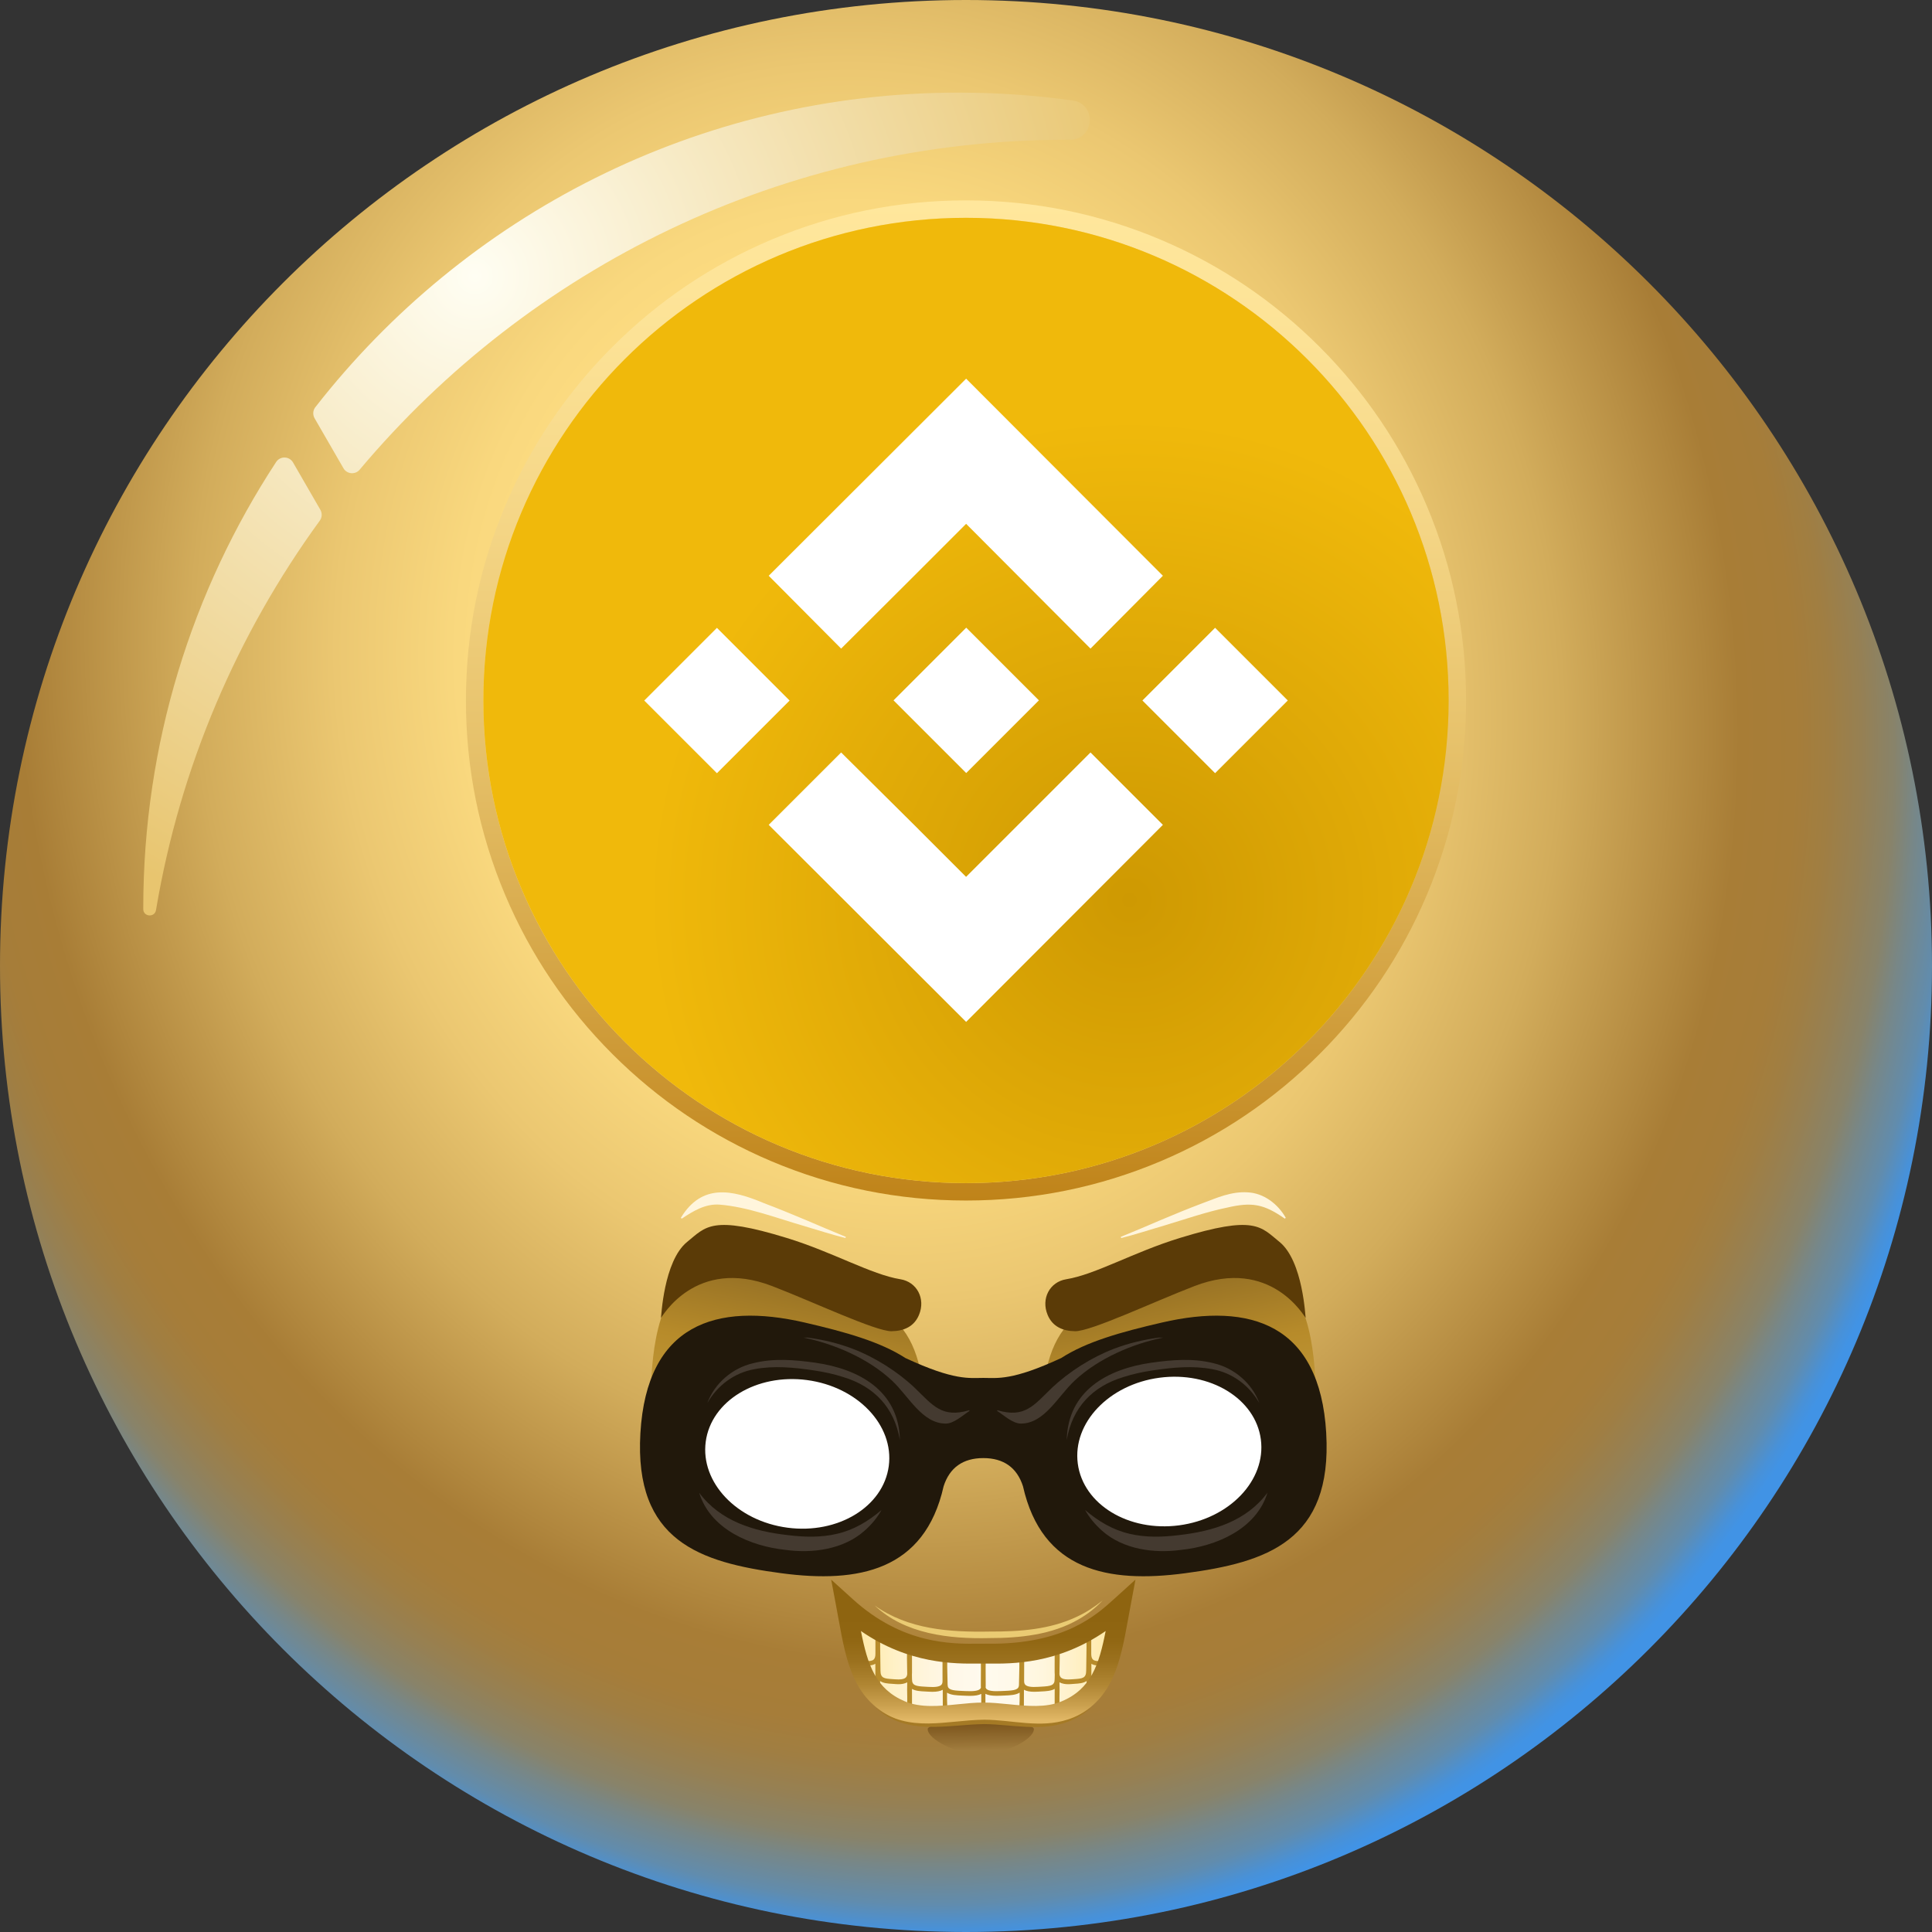 <svg width="353" height="353" viewBox="0 0 353 353" fill="none" xmlns="http://www.w3.org/2000/svg">
<rect x="0" y="0" width="353" height="353" fill="#333333" stroke="none"/>
<path d="M176.5 353C273.978 353 353 273.978 353 176.5C353 79.022 273.978 0 176.5 0C79.022 0 0 79.022 0 176.5C0 273.978 79.022 353 176.5 353Z" fill="url(#paint0_radial_1_1425)"/>
<path d="M58.538 93.153C58.897 93.775 58.852 94.548 58.429 95.129C43.386 115.8 32.912 140.009 28.506 166.276C28.27 167.693 26.176 167.534 26.176 166.094C26.176 166.049 26.176 166.003 26.176 165.953C26.176 135.858 35.106 107.847 50.449 84.419C51.189 83.283 52.87 83.329 53.546 84.505L58.538 93.153ZM175.205 16.924C127.418 16.924 84.891 39.425 57.616 74.399C57.162 74.98 57.112 75.784 57.48 76.425L62.753 85.554C63.38 86.644 64.901 86.781 65.71 85.822C96.682 48.963 143.116 25.531 195.032 25.531C195.186 25.531 195.34 25.531 195.49 25.531C199.996 25.544 200.455 18.986 195.994 18.363C189.2 17.414 182.259 16.924 175.201 16.924H175.205Z" fill="url(#paint1_radial_1_1425)"/>
<path d="M176.5 39.793C225.205 39.793 264.689 79.277 264.689 127.982C264.689 176.686 225.205 216.17 176.5 216.17C127.795 216.17 88.311 176.686 88.311 127.982C88.311 79.277 127.795 39.793 176.5 39.793ZM176.5 36.614C164.168 36.614 152.2 39.03 140.936 43.794C130.057 48.396 120.283 54.986 111.894 63.375C103.504 71.764 96.918 81.534 92.313 92.417C87.548 103.682 85.132 115.65 85.132 127.982C85.132 140.313 87.548 152.282 92.313 163.546C96.914 174.424 103.504 184.199 111.894 192.588C120.283 200.977 130.053 207.563 140.936 212.169C152.2 216.933 164.168 219.35 176.5 219.35C188.832 219.35 200.8 216.933 212.064 212.169C222.943 207.568 232.717 200.977 241.106 192.588C249.495 184.199 256.081 174.429 260.687 163.546C265.452 152.282 267.868 140.313 267.868 127.982C267.868 115.65 265.452 103.682 260.687 92.417C256.086 81.539 249.495 71.764 241.106 63.375C232.717 54.986 222.947 48.4 212.064 43.794C200.8 39.03 188.832 36.614 176.5 36.614Z" fill="url(#paint2_linear_1_1425)"/>
<path d="M176.5 39.798C225.2 39.798 264.684 79.282 264.684 127.982C264.684 176.682 225.2 216.166 176.5 216.166C127.8 216.166 88.316 176.682 88.316 127.982C88.316 79.282 127.8 39.798 176.5 39.798Z" fill="url(#paint3_radial_1_1425)"/>
<path d="M167.034 105.199L169.85 102.383L176.523 95.71L199.246 118.507L212.473 105.199L176.523 69.189L140.454 105.199L153.685 118.507L167.034 105.199Z" fill="white"/>
<path d="M176.54 114.682L163.259 127.963L176.54 141.243L189.82 127.963L176.54 114.682Z" fill="white"/>
<path d="M176.513 160.212L168.533 152.232L167.066 150.76L153.685 137.484L140.454 150.71L176.523 186.715L212.473 150.71L199.246 137.484L176.513 160.212Z" fill="white"/>
<path d="M130.991 114.716L117.71 127.997L130.991 141.277L144.271 127.997L130.991 114.716Z" fill="white"/>
<path d="M222.012 114.707L208.732 127.987L222.012 141.268L235.293 127.987L222.012 114.707Z" fill="white"/>
<path d="M204.688 293.581C204.42 295.016 204.175 296.411 203.92 297.75V297.764C203.507 299.917 203.067 301.934 202.449 303.764C201.127 307.657 199.006 310.732 194.659 312.548C189.935 314.52 184.39 312.894 179.666 312.894C174.942 312.894 169.401 314.524 164.672 312.548C160.326 310.732 158.205 307.657 156.883 303.764C156.261 301.934 155.825 299.917 155.411 297.764V297.75C155.157 296.411 154.912 295.016 154.644 293.581C155.116 294.008 155.593 294.417 156.065 294.807C157.496 295.979 158.927 296.965 160.335 297.791C160.689 298.005 161.048 298.205 161.402 298.395C163.042 299.281 164.65 299.958 166.199 300.471C166.476 300.567 166.748 300.653 167.021 300.735C169.033 301.348 170.931 301.697 172.657 301.893C175.596 302.238 178.04 302.138 179.67 302.138C181.301 302.138 183.745 302.238 186.683 301.897C188.414 301.697 190.308 301.343 192.32 300.735C192.593 300.653 192.865 300.567 193.142 300.471C194.691 299.953 196.299 299.281 197.939 298.395C198.293 298.205 198.652 298.005 199.006 297.791C200.414 296.965 201.845 295.979 203.275 294.807C203.748 294.421 204.225 294.012 204.697 293.581H204.688Z" fill="url(#paint4_linear_1_1425)"/>
<path d="M188.904 315.941C188.904 317.835 183.404 320.601 179.203 320.601C175.001 320.601 169.501 317.835 169.501 315.941C169.501 314.047 188.9 314.047 188.9 315.941H188.904Z" fill="url(#paint5_linear_1_1425)"/>
<path d="M204.279 295.179C204.247 294.902 204.061 294.544 203.344 294.407C203.126 294.362 202.912 294.507 202.867 294.73C202.821 294.952 202.967 295.161 203.189 295.207C203.389 295.248 203.471 295.298 203.471 295.275C203.512 295.625 203.525 296.506 203.512 297.764C203.512 298.595 203.493 299.485 203.484 300.244C203.475 300.903 203.466 301.466 203.466 301.802C203.466 303.083 202.976 303.269 202.381 303.364C202.158 303.401 201.926 303.419 201.681 303.437C201.536 303.451 201.386 303.46 201.241 303.473C200.468 303.551 199.969 303.473 199.705 303.228C199.487 303.033 199.383 302.688 199.383 302.17C199.383 302.015 199.383 301.82 199.383 301.607C199.383 301.184 199.387 300.775 199.383 300.398C199.383 299.558 199.392 298.613 199.392 297.787C199.392 297.564 199.21 297.382 198.988 297.382C198.765 297.382 198.583 297.564 198.583 297.787C198.583 297.877 198.583 297.977 198.583 298.073C198.406 298.018 198.202 297.977 197.961 297.955C197.72 297.932 197.512 298.109 197.489 298.35C197.466 298.591 197.643 298.8 197.884 298.822C198.252 298.859 198.415 298.922 198.474 298.954C198.556 299.717 198.515 302.088 198.484 303.678C198.47 304.341 198.461 304.904 198.461 305.24C198.461 306.603 197.802 306.703 196.317 306.794C196.149 306.803 195.976 306.816 195.808 306.83C193.887 306.984 193.642 306.453 193.574 305.871L193.583 305.408C193.619 303.859 193.66 301.943 193.569 301.166C193.569 300.916 193.569 300.675 193.569 300.462C193.569 300.226 193.369 300.035 193.133 300.035H193.124C192.924 300.035 192.765 300.18 192.72 300.362C192.579 300.33 192.447 300.312 192.37 300.298C192.129 300.267 191.916 300.435 191.884 300.675C191.852 300.916 192.02 301.13 192.261 301.161C192.511 301.193 192.642 301.234 192.706 301.261C192.706 302.106 192.706 303.096 192.697 303.955C192.697 304.627 192.697 305.222 192.697 305.599C192.697 305.703 192.702 305.803 192.715 305.89V306.094C192.706 306.394 192.697 306.644 192.697 306.825C192.697 307.947 192.025 308.083 190.249 308.174C190.067 308.183 189.881 308.193 189.695 308.206C188.459 308.288 187.701 308.17 187.365 307.856C187.26 307.756 187.119 307.579 187.119 307.157C187.119 306.844 187.119 306.371 187.124 305.822C187.133 304.473 187.142 302.624 187.119 301.874C187.11 301.634 186.906 301.425 186.67 301.452C186.429 301.461 186.243 301.661 186.247 301.902C186.247 301.956 186.247 302.02 186.252 302.088C185.598 301.911 184.421 301.847 182.309 302.106C180.842 302.283 180.075 302.519 179.67 302.747C179.266 302.519 178.498 302.283 177.031 302.106C174.919 301.847 173.743 301.911 173.089 302.088C173.089 302.02 173.089 301.956 173.093 301.902L173.107 301.502L172.707 301.457C170.804 301.239 168.933 300.857 167.148 300.312L167.057 300.285L166.966 300.298C166.889 300.307 166.757 300.326 166.616 300.362C166.571 300.176 166.412 300.035 166.212 300.03C165.976 300.039 165.772 300.217 165.767 300.457C165.767 300.675 165.767 300.912 165.767 301.161C165.676 301.938 165.717 303.859 165.753 305.408L165.763 305.871C165.699 306.444 165.463 306.984 163.528 306.83C163.355 306.816 163.187 306.807 163.019 306.794C161.529 306.698 160.875 306.603 160.875 305.24C160.875 304.904 160.866 304.341 160.853 303.678C160.825 302.093 160.78 299.726 160.862 298.954C160.921 298.922 161.084 298.859 161.452 298.822C161.693 298.8 161.865 298.586 161.847 298.35C161.825 298.109 161.62 297.932 161.375 297.955C161.134 297.977 160.93 298.018 160.753 298.073C160.753 297.977 160.753 297.877 160.753 297.787C160.753 297.564 160.571 297.382 160.348 297.382C160.126 297.382 159.944 297.564 159.944 297.787C159.944 298.622 159.944 299.59 159.949 300.435C159.949 300.789 159.949 301.17 159.949 301.566C159.949 301.797 159.949 302.006 159.949 302.165C159.949 302.678 159.844 303.028 159.626 303.223C159.363 303.464 158.859 303.541 158.091 303.469C157.941 303.455 157.796 303.441 157.65 303.432C157.41 303.414 157.173 303.396 156.955 303.36C156.36 303.264 155.865 303.078 155.865 301.797C155.865 301.461 155.856 300.898 155.847 300.235C155.838 299.472 155.824 298.577 155.82 297.741C155.806 296.497 155.82 295.62 155.847 295.307C155.861 295.288 155.947 295.239 156.147 295.198C156.365 295.157 156.51 294.943 156.469 294.721C156.429 294.503 156.215 294.357 155.993 294.398C155.275 294.539 155.089 294.893 155.057 295.17C155.011 295.566 154.998 296.433 155.011 297.746C155.011 298.582 155.03 299.476 155.039 300.244C155.048 300.903 155.057 301.461 155.057 301.793C155.057 303.228 155.602 303.959 156.828 304.159C157.069 304.195 157.323 304.218 157.587 304.236C157.728 304.245 157.868 304.259 158.009 304.273C158.218 304.291 158.413 304.304 158.595 304.304C159.163 304.304 159.599 304.2 159.935 303.991C159.935 304.741 159.935 305.585 159.94 306.358C159.94 306.803 159.94 307.302 159.94 307.816C159.94 308.002 159.94 308.179 159.94 308.315C159.94 308.706 159.876 309.01 159.744 309.214C159.626 309.405 159.685 309.655 159.871 309.773C159.908 309.796 159.944 309.809 159.98 309.819C160.012 310.027 160.185 310.186 160.403 310.186H160.412C160.653 310.186 160.843 309.982 160.839 309.741V309.637C160.821 308.851 160.807 307.952 160.803 307.139C161.398 307.557 162.224 307.607 162.956 307.652C163.119 307.661 163.283 307.67 163.451 307.688C163.632 307.702 163.882 307.725 164.159 307.725C164.668 307.725 165.272 307.657 165.758 307.375C165.758 307.466 165.758 307.561 165.758 307.657C165.731 308.27 165.744 309.196 165.763 310.046C165.763 310.114 165.763 310.186 165.763 310.255C165.763 310.863 165.767 311.399 165.767 311.749V311.79C165.763 312.18 165.672 312.462 165.499 312.644C165.331 312.816 165.336 313.093 165.508 313.257C165.594 313.339 165.703 313.38 165.812 313.38C165.921 313.38 166.04 313.334 166.126 313.248C166.171 313.202 166.203 313.148 166.244 313.093C166.853 313.693 167.997 313.738 169.046 313.784C169.228 313.793 169.414 313.797 169.596 313.806C169.869 313.82 170.118 313.829 170.35 313.829C171.504 313.829 172.199 313.648 172.621 313.248C172.662 313.211 172.689 313.166 172.726 313.125C173.325 313.684 174.574 313.725 175.8 313.761C176 313.766 176.2 313.775 176.4 313.779C176.691 313.788 176.963 313.797 177.213 313.797C178.512 313.797 179.252 313.634 179.67 313.28C180.088 313.634 180.829 313.797 182.128 313.797C182.377 313.797 182.645 313.793 182.941 313.779C183.14 313.77 183.34 313.766 183.54 313.761C184.762 313.725 186.016 313.684 186.615 313.125C186.647 313.166 186.679 313.207 186.72 313.248C187.142 313.648 187.837 313.829 188.991 313.829C189.222 313.829 189.472 313.82 189.745 313.806C189.931 313.797 190.113 313.788 190.294 313.784C191.343 313.743 192.488 313.693 193.097 313.093C193.138 313.143 193.169 313.198 193.215 313.243C193.301 313.33 193.415 313.375 193.528 313.375C193.642 313.375 193.746 313.334 193.832 313.252C194.005 313.084 194.01 312.812 193.842 312.639C193.664 312.458 193.578 312.18 193.574 311.794V311.744C193.574 311.395 193.574 310.863 193.578 310.25C193.578 310.191 193.578 310.127 193.578 310.064C193.601 309.205 193.614 308.27 193.583 307.652C193.583 307.557 193.583 307.461 193.583 307.37C194.069 307.657 194.677 307.725 195.186 307.725C195.463 307.725 195.713 307.706 195.89 307.688C196.058 307.675 196.222 307.666 196.385 307.652C197.116 307.607 197.943 307.552 198.538 307.139C198.538 307.952 198.52 308.851 198.502 309.637V309.741C198.497 309.982 198.688 310.182 198.929 310.186H198.938C199.156 310.186 199.328 310.027 199.36 309.819C199.397 309.809 199.433 309.791 199.469 309.773C199.66 309.655 199.714 309.405 199.596 309.214C199.469 309.01 199.401 308.706 199.401 308.315C199.401 308.179 199.401 308.002 199.401 307.816C199.406 307.307 199.41 306.812 199.406 306.371C199.406 305.594 199.41 304.75 199.41 303.996C199.746 304.205 200.182 304.309 200.75 304.309C200.932 304.309 201.127 304.3 201.336 304.277C201.477 304.264 201.618 304.25 201.758 304.241C202.022 304.223 202.276 304.2 202.521 304.164C203.743 303.964 204.288 303.237 204.288 301.797C204.288 301.461 204.297 300.907 204.306 300.253C204.316 299.49 204.329 298.595 204.334 297.755C204.347 296.442 204.334 295.575 204.288 295.179H204.279ZM186.206 302.946C186.288 303.582 186.243 305.367 186.206 306.571C186.193 307.093 186.179 307.543 186.179 307.806C186.179 308.751 185.402 308.874 183.499 308.951C183.299 308.96 183.095 308.969 182.891 308.978C181.46 309.055 180.592 308.933 180.247 308.606C180.193 308.551 180.125 308.465 180.084 308.32C180.093 308.247 180.102 308.174 180.102 308.093C180.102 307.811 180.102 307.379 180.097 306.884C180.088 305.708 180.079 304.114 180.097 303.469C180.901 302.969 185.375 302.574 186.197 302.942L186.206 302.946ZM179.216 303.473C179.234 304.118 179.225 305.713 179.216 306.884C179.216 307.379 179.212 307.811 179.212 308.093C179.212 308.17 179.221 308.242 179.23 308.32C179.193 308.465 179.125 308.556 179.066 308.606C178.721 308.933 177.858 309.055 176.423 308.978C176.218 308.969 176.014 308.96 175.814 308.951C173.911 308.874 173.139 308.747 173.139 307.806C173.139 307.543 173.125 307.093 173.112 306.571C173.08 305.367 173.03 303.582 173.112 302.946C173.934 302.579 178.408 302.974 179.207 303.473H179.216ZM166.98 301.18C168.665 301.688 170.423 302.056 172.208 302.279C172.194 303.164 172.208 304.677 172.208 305.831C172.208 306.376 172.212 306.853 172.212 307.166C172.212 307.588 172.071 307.77 171.967 307.865C171.631 308.179 170.872 308.297 169.637 308.215C169.451 308.202 169.264 308.193 169.083 308.183C167.307 308.097 166.635 307.956 166.635 306.834C166.635 306.653 166.63 306.403 166.621 306.103V305.89C166.626 305.799 166.635 305.703 166.635 305.604C166.635 305.227 166.635 304.632 166.635 303.959C166.635 303.101 166.626 302.111 166.626 301.266C166.68 301.243 166.789 301.207 166.98 301.18ZM172.076 312.685C171.754 312.989 170.954 313.102 169.637 313.03C169.446 313.021 169.26 313.012 169.074 313.003C167.429 312.934 166.703 312.821 166.612 312.081C166.621 311.99 166.635 311.903 166.635 311.808V311.758C166.635 311.408 166.635 310.872 166.635 310.264C166.635 309.737 166.63 309.155 166.63 308.583C167.275 308.969 168.193 309.015 169.046 309.055C169.224 309.065 169.405 309.074 169.591 309.087C169.859 309.105 170.105 309.115 170.336 309.115C171.195 309.115 171.808 308.992 172.249 308.742C172.249 309.442 172.249 310.323 172.258 311.072C172.258 311.535 172.262 311.94 172.262 312.203C172.262 312.489 172.158 312.621 172.085 312.694L172.076 312.685ZM176.423 313.062C176.218 313.053 176.019 313.048 175.819 313.043C174.12 312.993 173.089 312.912 173.089 312.244C173.089 312.044 173.075 311.713 173.062 311.322C173.053 311.136 173.048 310.922 173.039 310.7C173.039 310.232 173.034 309.732 173.034 309.273C173.725 309.719 174.797 309.764 175.791 309.805C175.987 309.814 176.191 309.823 176.391 309.832C176.682 309.846 176.954 309.855 177.204 309.855C178.162 309.855 178.826 309.737 179.289 309.492C179.293 310.068 179.289 310.904 179.284 311.563C179.284 311.931 179.28 312.253 179.28 312.462C179.28 312.517 179.289 312.567 179.293 312.621C179.275 312.657 179.257 312.694 179.221 312.725C178.766 313.162 177.004 313.093 176.427 313.071L176.423 313.062ZM186.243 312.244C186.243 312.912 185.212 312.993 183.513 313.043C183.313 313.048 183.109 313.057 182.909 313.062C182.327 313.084 180.57 313.152 180.115 312.716C180.084 312.685 180.061 312.653 180.043 312.612C180.047 312.562 180.056 312.507 180.056 312.453C180.056 312.244 180.056 311.922 180.052 311.554C180.047 310.895 180.038 310.059 180.047 309.482C180.511 309.728 181.174 309.846 182.132 309.846C182.382 309.846 182.654 309.837 182.945 309.823C183.145 309.814 183.345 309.805 183.545 309.796C184.539 309.755 185.611 309.71 186.302 309.264C186.302 309.723 186.302 310.223 186.297 310.691C186.288 310.913 186.284 311.127 186.274 311.308C186.261 311.699 186.247 312.035 186.247 312.23L186.243 312.244ZM190.253 313.003C190.067 313.012 189.881 313.016 189.69 313.03C188.368 313.102 187.574 312.989 187.251 312.685C187.174 312.612 187.074 312.48 187.074 312.194C187.074 311.931 187.074 311.526 187.078 311.063C187.078 310.314 187.088 309.432 187.088 308.738C187.528 308.987 188.141 309.11 189 309.11C189.231 309.11 189.477 309.101 189.745 309.083C189.926 309.069 190.108 309.06 190.29 309.051C191.144 309.01 192.061 308.96 192.706 308.579C192.706 309.151 192.706 309.737 192.702 310.259C192.702 310.872 192.702 311.404 192.702 311.753V311.808C192.702 311.903 192.715 311.99 192.724 312.081C192.633 312.816 191.907 312.934 190.262 312.998L190.253 313.003Z" fill="#B78B2A"/>
<path d="M159.817 293.345C165.931 297.709 173.507 298.245 180.806 298.105C186.284 298.123 191.838 297.75 196.821 295.366C198.474 294.594 200.014 293.585 201.459 292.427C200.187 293.767 198.711 294.934 197.085 295.865C192.193 298.704 186.334 299.295 180.81 299.295C173.493 299.472 165.363 298.595 159.817 293.345Z" fill="#EACB73"/>
<path d="M240.475 258.475C240.475 271.729 229.728 282.475 216.475 282.475C203.221 282.475 190.408 272.169 190.408 258.916C190.408 252.807 191.262 246.316 195.023 242.078C199.419 237.123 222.366 227.689 233.589 233.516C240.075 237.813 240.475 250.109 240.475 258.475Z" fill="url(#paint6_linear_1_1425)"/>
<path d="M118.857 258.475C118.857 271.729 129.603 282.475 142.857 282.475C156.111 282.475 168.924 272.169 168.924 258.916C168.924 252.807 168.07 246.316 164.309 242.078C159.912 237.123 136.966 227.689 125.742 233.516C119.256 237.813 118.857 250.109 118.857 258.475Z" fill="url(#paint7_linear_1_1425)"/>
<path d="M124.403 222.507C128.232 216.202 133.746 217.37 139.582 219.831C142.117 220.79 144.615 221.807 147.099 222.856C149.579 223.915 152.055 224.977 154.544 225.99L154.476 226.208C152.218 225.645 148.966 224.619 146.704 223.946C141.785 222.507 136.557 220.508 131.461 220.099C128.895 219.922 126.701 221.235 124.566 222.666L124.403 222.511V222.507Z" fill="#FFF5DC"/>
<path d="M162.924 243.227C165.149 243.196 167.025 242.383 167.911 240.252C169.16 237.25 167.502 234.216 164.518 233.735C159.186 232.876 152.218 228.788 143.77 226.195C130.021 221.971 129.004 224.105 125.547 226.912C121.223 230.428 120.823 240.757 120.764 240.802C120.951 240.675 127.078 229.592 141.09 234.984C148.566 237.859 160.012 243.273 162.919 243.232L162.924 243.227Z" fill="#5B3B07"/>
<path d="M234.761 222.666C230.905 219.972 228.725 219.586 224.183 220.649C220.431 221.412 216.325 222.843 212.623 223.946C210.356 224.623 207.123 225.641 204.851 226.208L204.783 225.99C207.277 224.977 209.748 223.915 212.228 222.856C214.712 221.807 217.21 220.79 219.745 219.831C222.37 218.846 224.964 217.678 227.907 217.855C230.909 217.965 233.516 220.018 234.924 222.507L234.761 222.661V222.666Z" fill="#FFF5DC"/>
<path d="M196.403 243.227C194.178 243.196 192.302 242.383 191.416 240.252C190.167 237.25 191.825 234.216 194.809 233.735C200.141 232.876 207.109 228.788 215.557 226.195C229.306 221.971 230.323 224.105 233.78 226.912C238.104 230.428 238.504 240.757 238.563 240.802C238.377 240.675 232.249 229.592 218.237 234.984C210.761 237.859 199.315 243.273 196.408 243.232L196.403 243.227Z" fill="#5B3B07"/>
<path d="M170.305 315.337C168.179 315.337 166.021 315.078 163.973 314.22C155.943 310.863 154.671 303.855 153.195 295.743C153.086 295.139 152.972 294.53 152.859 293.912L151.868 288.616L155.861 292.232C164.936 300.457 173.916 300.376 178.744 300.326C179.402 300.321 179.925 300.321 180.588 300.326C194.4 300.466 200.3 295.107 203.471 292.232L207.463 288.616L206.473 293.912C206.359 294.53 206.246 295.143 206.137 295.743C204.661 303.855 203.389 310.863 195.359 314.22C191.652 315.769 187.583 315.364 183.994 315.006C182.464 314.851 181.019 314.71 179.666 314.71C178.312 314.71 176.868 314.856 175.337 315.01C173.729 315.169 172.026 315.342 170.305 315.342V315.337ZM157.305 298.014C158.509 304.155 159.976 308.619 165.367 310.872C168.229 312.071 171.658 311.726 174.974 311.395C176.527 311.24 178.131 311.077 179.661 311.077C181.192 311.077 182.8 311.236 184.349 311.39C187.664 311.722 191.094 312.062 193.955 310.868C199.347 308.615 200.814 304.15 202.017 298.009C193.228 304.077 184.862 304 180.547 303.955C179.911 303.95 179.407 303.95 178.776 303.955C174.465 304 166.094 304.077 157.305 298.009V298.014Z" fill="url(#paint8_linear_1_1425)"/>
<path d="M160.04 312.053C166.19 316.677 172.844 314.306 179.843 314.206C184.985 314.252 190.09 315.814 195.059 314.184C196.671 313.675 198.197 312.866 199.551 311.822C198.311 313.012 196.794 313.906 195.191 314.556C190.281 316.468 184.848 315.065 179.834 315.01C172.998 315.106 165.772 317.249 160.035 312.058L160.04 312.053Z" fill="#A57A25"/>
<path d="M242.319 261.854C241.156 241.906 228.479 237.913 212.328 241.638C204.838 243.364 198.493 245.149 193.905 248.124C184.912 252.303 182.25 251.762 179.666 251.762C177.081 251.762 174.415 252.303 165.422 248.124C160.834 245.153 154.489 243.368 146.999 241.638C130.848 237.913 118.175 241.901 117.008 261.854C115.859 281.544 127.823 285.469 142.821 287.454C156.874 289.316 168.947 286.986 172.412 271.556C173.511 268.145 175.96 266.41 179.661 266.41C183.363 266.41 185.811 268.141 186.91 271.556C190.381 286.99 202.449 289.32 216.502 287.454C231.5 285.464 243.464 281.544 242.315 261.854H242.319Z" fill="#21180B"/>
<path d="M215.436 278.697C224.672 277.473 231.359 270.443 230.372 262.995C229.385 255.547 221.097 250.502 211.862 251.726C202.626 252.95 195.939 259.98 196.926 267.428C197.913 274.876 206.201 279.921 215.436 278.697Z" fill="white"/>
<path d="M231.582 272.733C229.533 279.437 222.152 282.53 215.748 283.189C210.879 283.856 205.233 283.107 201.386 279.705C200.123 278.601 199.056 277.32 198.261 275.894C200.659 277.942 203.344 279.546 206.382 280.241C209.307 280.94 212.36 280.863 215.416 280.481C221.639 279.777 227.716 277.942 231.586 272.728L231.582 272.733Z" fill="#443A30"/>
<path d="M194.909 263.081C195.123 254.106 202.349 250.127 210.37 248.982C214.131 248.455 218.01 248.124 221.748 249.082C225.509 249.954 228.761 252.743 230.092 256.349C228.243 253.116 225.15 250.817 221.498 250.168C217.915 249.482 214.186 249.854 210.588 250.395C208.771 250.663 206.977 251.049 205.247 251.608C199.583 253.329 195.936 257.181 194.909 263.081Z" fill="#443A30"/>
<path d="M162.391 267.858C163.378 260.411 156.691 253.381 147.455 252.156C138.219 250.932 129.932 255.978 128.945 263.425C127.958 270.873 134.644 277.903 143.88 279.127C153.116 280.352 161.404 275.306 162.391 267.858Z" fill="white"/>
<path d="M182.241 257.667C187.238 259.138 188.864 256.804 192.197 253.574C195.3 250.64 199.474 247.983 203.489 246.457C206.155 245.43 208.935 244.772 211.737 244.399H212.501C207.018 245.517 200.777 248.124 196.353 252.253C193.301 255.101 190.849 260.106 186.534 260.106C185.016 260.106 183.4 258.557 182.187 257.794L182.241 257.671V257.667Z" fill="#443A30"/>
<path d="M127.746 272.733C129.794 279.437 137.175 282.53 143.579 283.189C148.448 283.856 154.094 283.107 157.941 279.705C159.204 278.601 160.271 277.32 161.066 275.894C158.668 277.942 155.984 279.546 152.945 280.241C150.02 280.94 146.968 280.863 143.911 280.481C137.688 279.777 131.611 277.942 127.741 272.728L127.746 272.733Z" fill="#443A30"/>
<path d="M164.423 263.081C164.209 254.106 156.983 250.127 148.962 248.982C145.201 248.455 141.322 248.124 137.584 249.082C133.823 249.954 130.571 252.743 129.24 256.349C131.089 253.116 134.182 250.817 137.834 250.168C141.417 249.482 145.146 249.854 148.744 250.395C150.56 250.663 152.354 251.049 154.085 251.608C159.749 253.329 163.396 257.181 164.423 263.081Z" fill="#443A30"/>
<path d="M177.091 257.667C172.094 259.138 170.468 256.804 167.134 253.574C164.032 250.64 159.858 247.983 155.843 246.457C153.177 245.43 150.397 244.772 147.594 244.399H146.831C152.314 245.517 158.554 248.124 162.978 252.253C166.031 255.101 168.483 260.106 172.798 260.106C174.315 260.106 175.932 258.557 177.145 257.794L177.091 257.671V257.667Z" fill="#443A30"/>
<defs>
<radialGradient id="paint0_radial_1_1425" cx="0" cy="0" r="1" gradientUnits="userSpaceOnUse" gradientTransform="translate(160.348 125.155) rotate(77.35) scale(228.988 199.22)">
<stop stop-color="#FFF9D9"/>
<stop offset="0.06" stop-color="#FFF6D0"/>
<stop offset="0.14" stop-color="#FFEFBA"/>
<stop offset="0.25" stop-color="#FFE496"/>
<stop offset="0.3" stop-color="#FFDE83"/>
<stop offset="0.38" stop-color="#F9D87E"/>
<stop offset="0.49" stop-color="#EBC771"/>
<stop offset="0.62" stop-color="#D2AC5B"/>
<stop offset="0.75" stop-color="#B0863D"/>
<stop offset="0.78" stop-color="#A87D36"/>
<stop offset="0.83" stop-color="#A67D39"/>
<stop offset="0.86" stop-color="#A07E42"/>
<stop offset="0.89" stop-color="#968053"/>
<stop offset="0.92" stop-color="#88836A"/>
<stop offset="0.94" stop-color="#778788"/>
<stop offset="0.97" stop-color="#618CAD"/>
<stop offset="0.99" stop-color="#4891D8"/>
<stop offset="1" stop-color="#4193E5"/>
</radialGradient>
<radialGradient id="paint1_radial_1_1425" cx="0" cy="0" r="1" gradientUnits="userSpaceOnUse" gradientTransform="translate(86.427 50.66) rotate(52.19) scale(133.687 133.687)">
<stop stop-color="#FFFEF3"/>
<stop offset="0.93" stop-color="#E8C56F"/>
</radialGradient>
<linearGradient id="paint2_linear_1_1425" x1="176.5" y1="36.614" x2="176.5" y2="219.345" gradientUnits="userSpaceOnUse">
<stop stop-color="#FFE79C"/>
<stop offset="0.14" stop-color="#FCE296"/>
<stop offset="0.33" stop-color="#F4D585"/>
<stop offset="0.55" stop-color="#E6C16A"/>
<stop offset="0.78" stop-color="#D4A444"/>
<stop offset="1" stop-color="#BF8319"/>
</linearGradient>
<radialGradient id="paint3_radial_1_1425" cx="0" cy="0" r="1" gradientUnits="userSpaceOnUse" gradientTransform="translate(206.4 164.482) scale(88.184 88.184)">
<stop stop-color="#CE9902"/>
<stop offset="1" stop-color="#F0B90B"/>
</radialGradient>
<linearGradient id="paint4_linear_1_1425" x1="154.639" y1="303.555" x2="204.688" y2="303.555" gradientUnits="userSpaceOnUse">
<stop stop-color="#FFE79C"/>
<stop offset="0.03" stop-color="#FFE8A3"/>
<stop offset="0.16" stop-color="#FFF0C3"/>
<stop offset="0.28" stop-color="#FFF5DB"/>
<stop offset="0.4" stop-color="#FFF8E9"/>
<stop offset="0.5" stop-color="#FFFAEE"/>
<stop offset="0.61" stop-color="#FFF9E9"/>
<stop offset="0.72" stop-color="#FFF6DD"/>
<stop offset="0.83" stop-color="#FFF1C8"/>
<stop offset="0.95" stop-color="#FFEAAB"/>
<stop offset="1" stop-color="#FFE79C"/>
</linearGradient>
<linearGradient id="paint5_linear_1_1425" x1="179.266" y1="319.811" x2="179.193" y2="315.219" gradientUnits="userSpaceOnUse">
<stop stop-color="#A27E40"/>
<stop offset="0.26" stop-color="#987336"/>
<stop offset="1" stop-color="#7F581F"/>
</linearGradient>
<linearGradient id="paint6_linear_1_1425" x1="218.364" y1="270.112" x2="211.583" y2="235.665" gradientUnits="userSpaceOnUse">
<stop stop-color="#DCBA63"/>
<stop offset="0.24" stop-color="#C9A246"/>
<stop offset="0.48" stop-color="#BB9131"/>
<stop offset="0.64" stop-color="#B78B2A"/>
<stop offset="1" stop-color="#997325"/>
</linearGradient>
<linearGradient id="paint7_linear_1_1425" x1="140.963" y1="270.112" x2="147.744" y2="235.665" gradientUnits="userSpaceOnUse">
<stop stop-color="#DCBA63"/>
<stop offset="0.24" stop-color="#C9A246"/>
<stop offset="0.48" stop-color="#BB9131"/>
<stop offset="0.64" stop-color="#B78B2A"/>
<stop offset="1" stop-color="#997325"/>
</linearGradient>
<linearGradient id="paint8_linear_1_1425" x1="179.666" y1="315.337" x2="179.666" y2="295.72" gradientUnits="userSpaceOnUse">
<stop offset="0.05" stop-color="#E2B866"/>
<stop offset="0.2" stop-color="#C99F4D"/>
<stop offset="0.39" stop-color="#AF8532"/>
<stop offset="0.59" stop-color="#9C721F"/>
<stop offset="0.79" stop-color="#916713"/>
<stop offset="1" stop-color="#8E6410"/>
</linearGradient>
</defs>
</svg>
